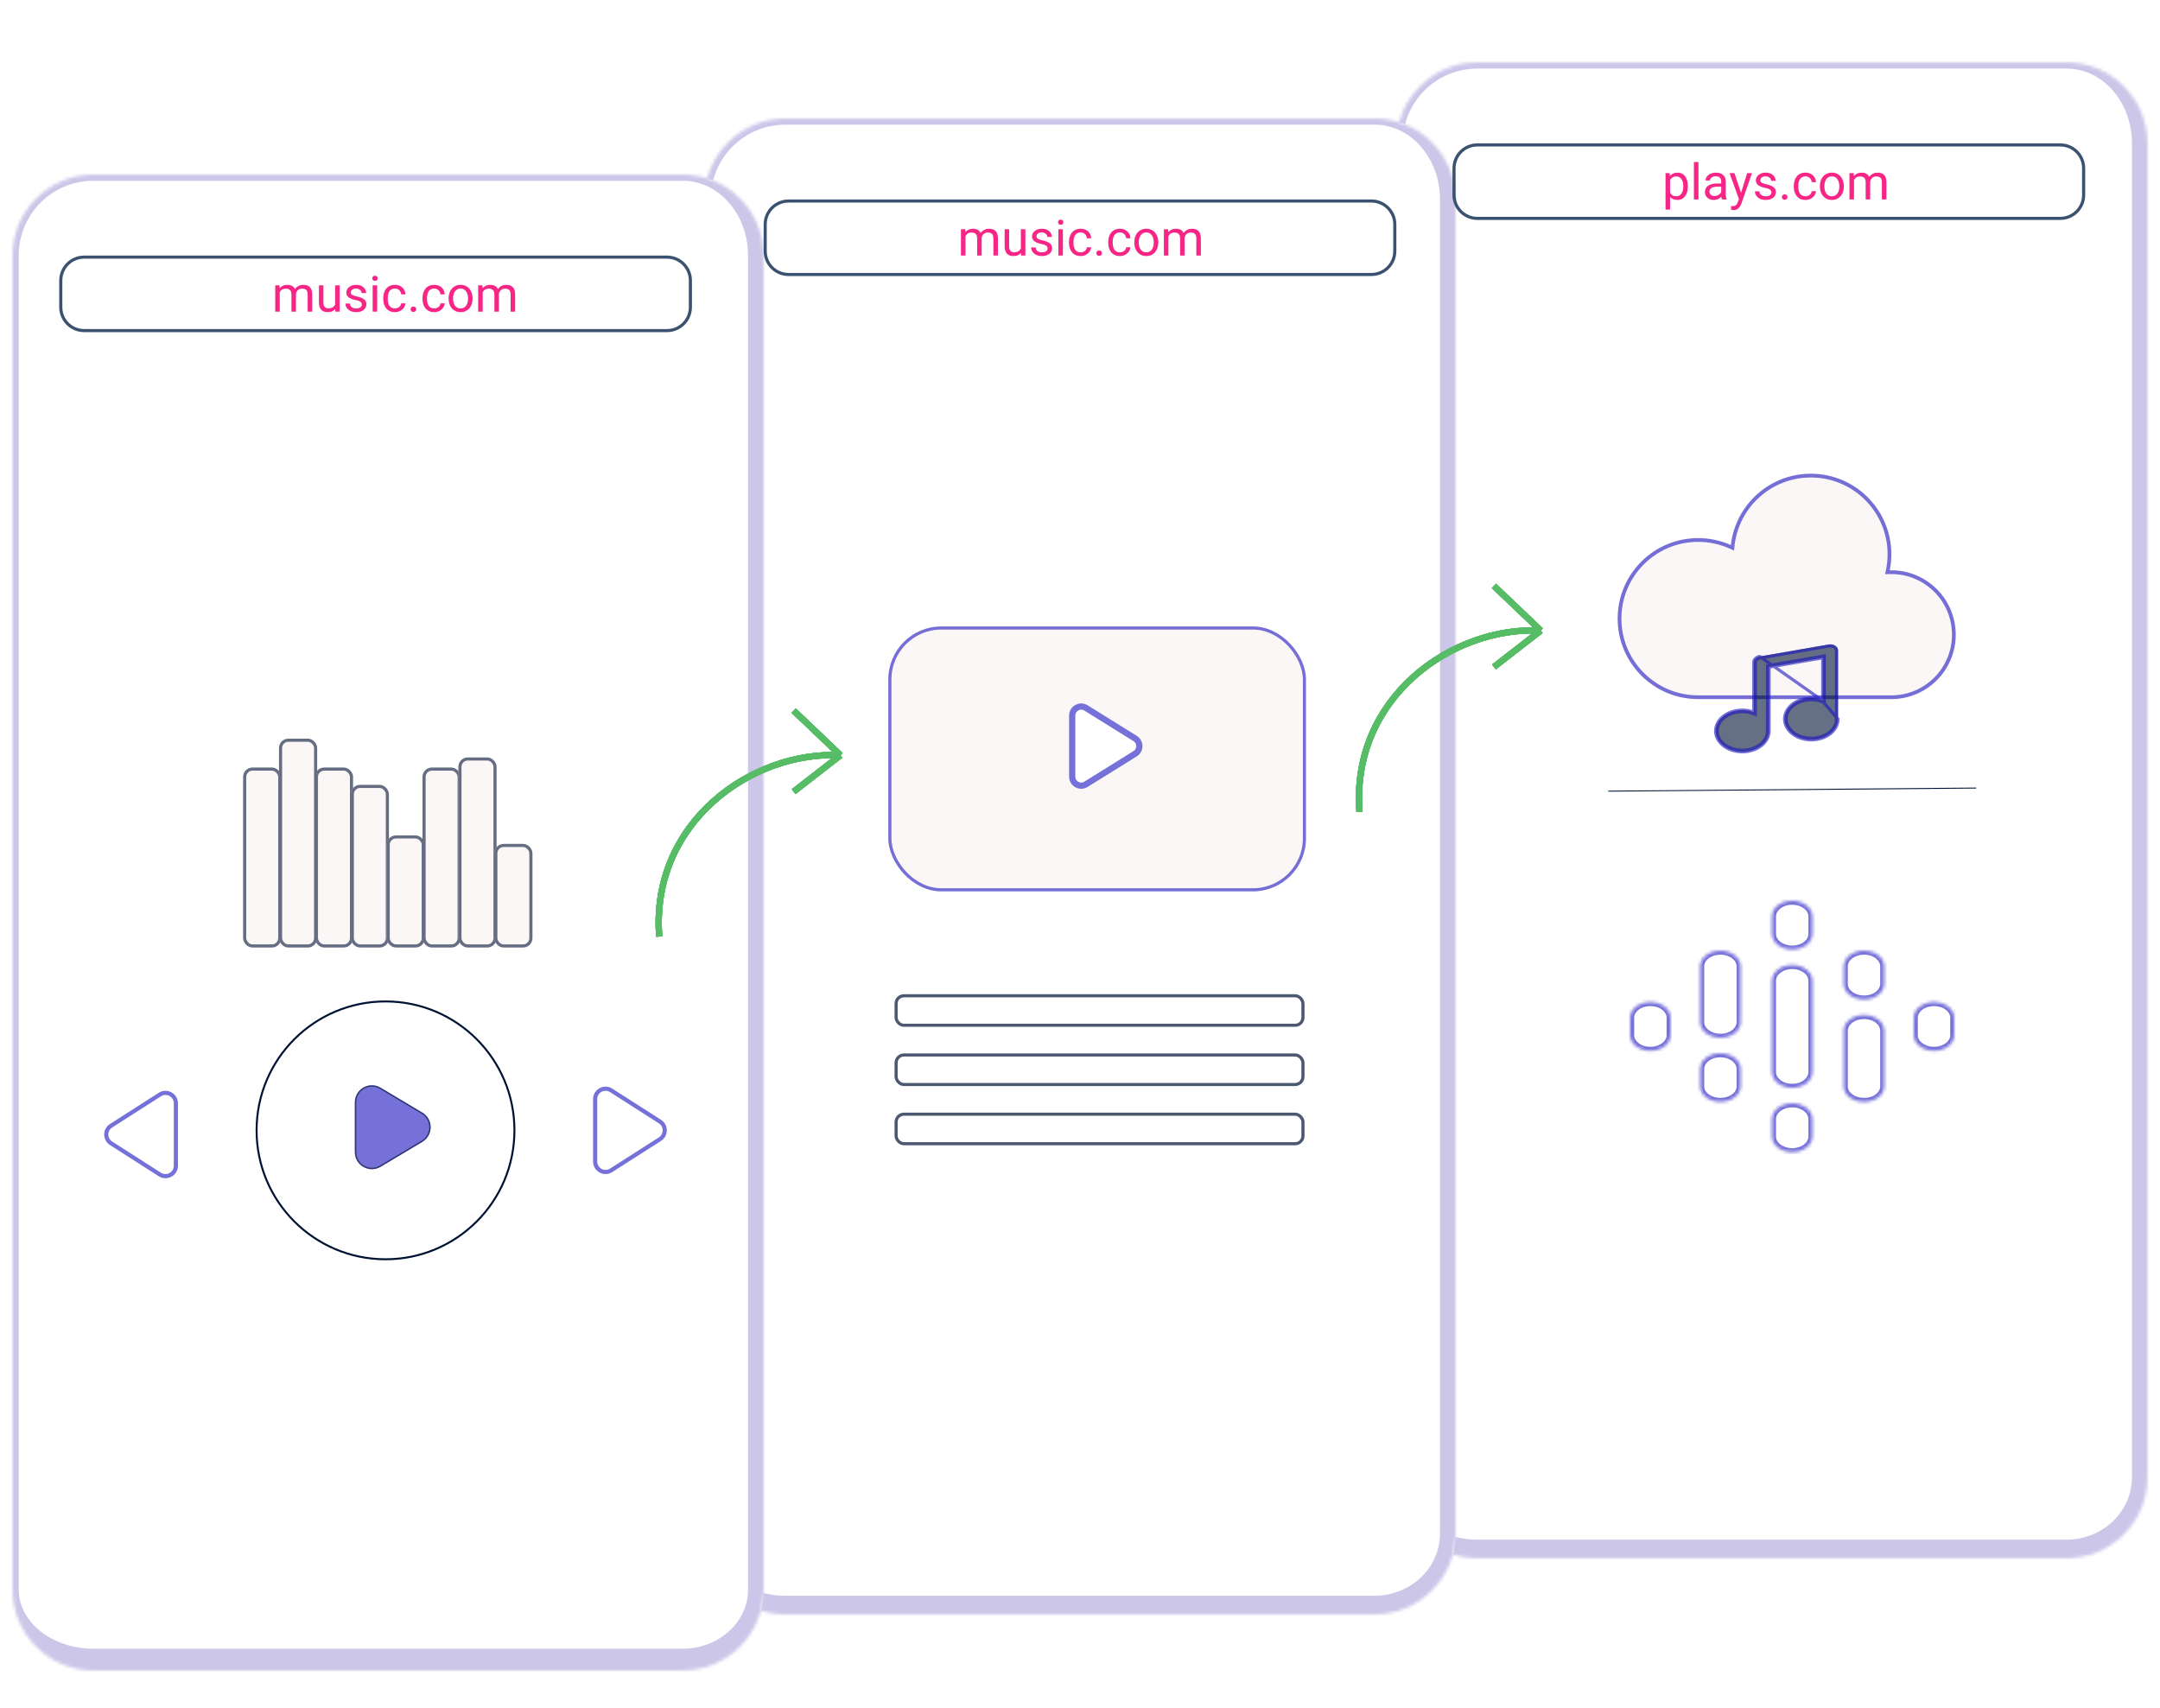 <svg width="693" height="548" viewBox="0 0 693 548" fill="none" xmlns="http://www.w3.org/2000/svg">
<g filter="url(#filter0_d_566855_667)">
<mask id="path-1-inside-1_566855_667" fill="white">
<path d="M448 42C448 27.641 459.641 16 474 16H663C677.359 16 689 27.641 689 42V470C689 484.359 677.359 496 663 496H474C459.641 496 448 484.359 448 470V42Z"/>
</mask>
<path d="M448 42C448 27.641 459.641 16 474 16H663C677.359 16 689 27.641 689 42V470C689 484.359 677.359 496 663 496H474C459.641 496 448 484.359 448 470V42Z" fill="white"/>
<path d="M446 42C446 26.536 458.536 14 474 14H666C681.464 14 694 26.536 694 42H684C684 28.745 674.598 18 663 18H474C460.745 18 450 28.745 450 42H446ZM694 471C694 488.121 680.121 502 663 502H474C458.536 502 446 489.464 446 474L450 470C450 481.046 460.745 490 474 490H663C674.598 490 684 481.046 684 470L694 471ZM474 502C458.536 502 446 489.464 446 474V42C446 26.536 458.536 14 474 14V18C460.745 18 450 28.745 450 42V470C450 481.046 460.745 490 474 490V502ZM666 14C681.464 14 694 26.536 694 42V471C694 488.121 680.121 502 663 502V490C674.598 490 684 481.046 684 470V42C684 28.745 674.598 18 663 18L666 14Z" fill="#CCC7E9" mask="url(#path-1-inside-1_566855_667)"/>
<mask id="path-3-inside-2_566855_667" fill="white">
<path d="M226 60C226 45.641 237.641 34 252 34H441C455.359 34 467 45.641 467 60V488C467 502.359 455.359 514 441 514H252C237.641 514 226 502.359 226 488V60Z"/>
</mask>
<path d="M226 60C226 45.641 237.641 34 252 34H441C455.359 34 467 45.641 467 60V488C467 502.359 455.359 514 441 514H252C237.641 514 226 502.359 226 488V60Z" fill="white"/>
<path d="M224 60C224 44.536 236.536 32 252 32H444C459.464 32 472 44.536 472 60H462C462 46.745 452.598 36 441 36H252C238.745 36 228 46.745 228 60H224ZM472 489C472 506.121 458.121 520 441 520H252C236.536 520 224 507.464 224 492L228 488C228 499.046 238.745 508 252 508H441C452.598 508 462 499.046 462 488L472 489ZM252 520C236.536 520 224 507.464 224 492V60C224 44.536 236.536 32 252 32V36C238.745 36 228 46.745 228 60V488C228 499.046 238.745 508 252 508V520ZM444 32C459.464 32 472 44.536 472 60V489C472 506.121 458.121 520 441 520V508C452.598 508 462 499.046 462 488V60C462 46.745 452.598 36 441 36L444 32Z" fill="#CCC7E9" mask="url(#path-3-inside-2_566855_667)"/>
<g filter="url(#filter1_b_566855_667)">
<mask id="path-5-inside-3_566855_667" fill="white">
<path d="M4 78C4 63.641 15.641 52 30 52H219C233.359 52 245 63.641 245 78V506C245 520.359 233.359 532 219 532H30C15.641 532 4 520.359 4 506V78Z"/>
</mask>
<path d="M4 78C4 63.641 15.641 52 30 52H219C233.359 52 245 63.641 245 78V506C245 520.359 233.359 532 219 532H30C15.641 532 4 520.359 4 506V78Z" fill="white"/>
<path d="M2 78C2 62.536 14.536 50 30 50H222C237.464 50 250 62.536 250 78H240C240 64.745 230.598 54 219 54H30C16.745 54 6 64.745 6 78H2ZM250 508C250 525.121 236.121 539 219 539H30C14.536 539 2 526.464 2 511L6 506C6 516.493 16.745 525 30 525H219C230.598 525 240 516.493 240 506L250 508ZM30 539C14.536 539 2 526.464 2 511V78C2 62.536 14.536 50 30 50V54C16.745 54 6 64.745 6 78V506C6 516.493 16.745 525 30 525V539ZM222 50C237.464 50 250 62.536 250 78V508C250 525.121 236.121 539 219 539V525C230.598 525 240 516.493 240 506V78C240 64.745 230.598 54 219 54L222 50Z" fill="#CCC7E9" mask="url(#path-5-inside-3_566855_667)"/>
</g>
</g>
<path d="M89.757 93.227V100H88.304V91.547H89.679L89.757 93.227ZM89.46 95.453L88.789 95.43C88.794 94.852 88.869 94.318 89.015 93.828C89.161 93.333 89.377 92.904 89.664 92.539C89.95 92.174 90.307 91.893 90.734 91.695C91.161 91.492 91.656 91.391 92.218 91.391C92.614 91.391 92.979 91.448 93.312 91.562C93.645 91.672 93.934 91.846 94.179 92.086C94.424 92.326 94.614 92.633 94.749 93.008C94.885 93.383 94.953 93.836 94.953 94.367V100H93.507V94.438C93.507 93.995 93.432 93.641 93.281 93.375C93.135 93.109 92.927 92.917 92.656 92.797C92.385 92.672 92.067 92.609 91.703 92.609C91.276 92.609 90.919 92.685 90.632 92.836C90.346 92.987 90.117 93.195 89.945 93.461C89.773 93.727 89.648 94.031 89.57 94.375C89.497 94.713 89.46 95.073 89.46 95.453ZM94.937 94.656L93.968 94.953C93.974 94.49 94.049 94.044 94.195 93.617C94.346 93.19 94.562 92.81 94.843 92.477C95.13 92.143 95.481 91.88 95.898 91.688C96.315 91.49 96.791 91.391 97.328 91.391C97.781 91.391 98.182 91.451 98.531 91.57C98.885 91.69 99.182 91.875 99.421 92.125C99.666 92.37 99.851 92.685 99.976 93.07C100.101 93.456 100.164 93.914 100.164 94.445V100H98.71V94.43C98.71 93.956 98.635 93.588 98.484 93.328C98.338 93.062 98.13 92.878 97.859 92.773C97.593 92.664 97.276 92.609 96.906 92.609C96.588 92.609 96.307 92.664 96.062 92.773C95.817 92.883 95.612 93.034 95.445 93.227C95.278 93.414 95.151 93.63 95.062 93.875C94.979 94.12 94.937 94.38 94.937 94.656ZM107.523 98.047V91.547H108.976V100H107.593L107.523 98.047ZM107.796 96.266L108.398 96.25C108.398 96.812 108.338 97.333 108.218 97.812C108.104 98.287 107.916 98.698 107.656 99.047C107.395 99.396 107.054 99.669 106.632 99.867C106.21 100.06 105.697 100.156 105.093 100.156C104.682 100.156 104.304 100.096 103.96 99.977C103.622 99.857 103.33 99.672 103.085 99.422C102.841 99.172 102.651 98.846 102.515 98.445C102.385 98.044 102.32 97.562 102.32 97V91.547H103.765V97.016C103.765 97.396 103.807 97.711 103.89 97.961C103.979 98.206 104.096 98.401 104.242 98.547C104.393 98.688 104.559 98.787 104.742 98.844C104.929 98.901 105.122 98.93 105.32 98.93C105.934 98.93 106.421 98.812 106.781 98.578C107.14 98.338 107.398 98.018 107.554 97.617C107.716 97.211 107.796 96.76 107.796 96.266ZM116.101 97.758C116.101 97.549 116.054 97.357 115.96 97.18C115.872 96.997 115.687 96.833 115.406 96.688C115.13 96.537 114.713 96.406 114.156 96.297C113.687 96.198 113.263 96.081 112.882 95.945C112.507 95.81 112.187 95.646 111.921 95.453C111.661 95.26 111.46 95.034 111.32 94.773C111.179 94.513 111.109 94.208 111.109 93.859C111.109 93.526 111.182 93.211 111.328 92.914C111.479 92.617 111.69 92.354 111.96 92.125C112.236 91.896 112.567 91.716 112.953 91.586C113.338 91.456 113.768 91.391 114.242 91.391C114.919 91.391 115.497 91.51 115.976 91.75C116.455 91.99 116.822 92.31 117.078 92.711C117.333 93.107 117.46 93.547 117.46 94.031H116.015C116.015 93.797 115.945 93.57 115.804 93.352C115.669 93.128 115.468 92.943 115.203 92.797C114.942 92.651 114.622 92.578 114.242 92.578C113.841 92.578 113.515 92.641 113.265 92.766C113.02 92.885 112.841 93.039 112.726 93.227C112.617 93.414 112.562 93.612 112.562 93.82C112.562 93.977 112.588 94.117 112.64 94.242C112.697 94.362 112.796 94.474 112.937 94.578C113.078 94.677 113.276 94.771 113.531 94.859C113.786 94.948 114.111 95.037 114.507 95.125C115.2 95.281 115.77 95.469 116.218 95.688C116.666 95.906 117 96.174 117.218 96.492C117.437 96.81 117.546 97.195 117.546 97.648C117.546 98.018 117.468 98.357 117.312 98.664C117.161 98.971 116.94 99.237 116.648 99.461C116.361 99.68 116.018 99.852 115.617 99.977C115.221 100.096 114.776 100.156 114.281 100.156C113.536 100.156 112.906 100.023 112.39 99.758C111.875 99.492 111.484 99.148 111.218 98.727C110.953 98.305 110.82 97.859 110.82 97.391H112.273C112.294 97.787 112.408 98.102 112.617 98.336C112.825 98.565 113.08 98.729 113.382 98.828C113.684 98.922 113.984 98.969 114.281 98.969C114.677 98.969 115.007 98.917 115.273 98.812C115.544 98.708 115.75 98.565 115.89 98.383C116.031 98.201 116.101 97.992 116.101 97.758ZM121.015 91.547V100H119.562V91.547H121.015ZM119.453 89.305C119.453 89.07 119.523 88.872 119.664 88.711C119.809 88.549 120.023 88.469 120.304 88.469C120.58 88.469 120.791 88.549 120.937 88.711C121.088 88.872 121.164 89.07 121.164 89.305C121.164 89.529 121.088 89.721 120.937 89.883C120.791 90.039 120.58 90.117 120.304 90.117C120.023 90.117 119.809 90.039 119.664 89.883C119.523 89.721 119.453 89.529 119.453 89.305ZM126.718 98.969C127.062 98.969 127.38 98.898 127.671 98.758C127.963 98.617 128.203 98.424 128.39 98.18C128.578 97.93 128.684 97.646 128.71 97.328H130.085C130.059 97.828 129.89 98.294 129.578 98.727C129.27 99.154 128.867 99.5 128.367 99.766C127.867 100.026 127.317 100.156 126.718 100.156C126.083 100.156 125.528 100.044 125.054 99.82C124.585 99.596 124.195 99.289 123.882 98.898C123.575 98.508 123.343 98.06 123.187 97.555C123.036 97.044 122.96 96.505 122.96 95.938V95.609C122.96 95.042 123.036 94.505 123.187 94C123.343 93.49 123.575 93.039 123.882 92.648C124.195 92.258 124.585 91.951 125.054 91.727C125.528 91.503 126.083 91.391 126.718 91.391C127.38 91.391 127.958 91.526 128.453 91.797C128.947 92.062 129.335 92.427 129.617 92.891C129.903 93.349 130.059 93.87 130.085 94.453H128.71C128.684 94.104 128.585 93.789 128.414 93.508C128.247 93.227 128.018 93.003 127.726 92.836C127.44 92.664 127.104 92.578 126.718 92.578C126.276 92.578 125.903 92.667 125.601 92.844C125.304 93.016 125.067 93.25 124.89 93.547C124.718 93.838 124.593 94.164 124.515 94.523C124.442 94.878 124.406 95.24 124.406 95.609V95.938C124.406 96.307 124.442 96.672 124.515 97.031C124.588 97.391 124.71 97.716 124.882 98.008C125.059 98.299 125.296 98.534 125.593 98.711C125.895 98.883 126.27 98.969 126.718 98.969ZM131.734 99.234C131.734 98.99 131.809 98.784 131.96 98.617C132.117 98.445 132.341 98.359 132.632 98.359C132.924 98.359 133.145 98.445 133.296 98.617C133.453 98.784 133.531 98.99 133.531 99.234C133.531 99.474 133.453 99.677 133.296 99.844C133.145 100.01 132.924 100.094 132.632 100.094C132.341 100.094 132.117 100.01 131.96 99.844C131.809 99.677 131.734 99.474 131.734 99.234ZM139.312 98.969C139.656 98.969 139.973 98.898 140.265 98.758C140.557 98.617 140.796 98.424 140.984 98.18C141.171 97.93 141.278 97.646 141.304 97.328H142.679C142.653 97.828 142.484 98.294 142.171 98.727C141.864 99.154 141.46 99.5 140.96 99.766C140.46 100.026 139.911 100.156 139.312 100.156C138.677 100.156 138.122 100.044 137.648 99.82C137.179 99.596 136.789 99.289 136.476 98.898C136.169 98.508 135.937 98.06 135.781 97.555C135.63 97.044 135.554 96.505 135.554 95.938V95.609C135.554 95.042 135.63 94.505 135.781 94C135.937 93.49 136.169 93.039 136.476 92.648C136.789 92.258 137.179 91.951 137.648 91.727C138.122 91.503 138.677 91.391 139.312 91.391C139.973 91.391 140.552 91.526 141.046 91.797C141.541 92.062 141.929 92.427 142.21 92.891C142.497 93.349 142.653 93.87 142.679 94.453H141.304C141.278 94.104 141.179 93.789 141.007 93.508C140.841 93.227 140.611 93.003 140.32 92.836C140.033 92.664 139.697 92.578 139.312 92.578C138.869 92.578 138.497 92.667 138.195 92.844C137.898 93.016 137.661 93.25 137.484 93.547C137.312 93.838 137.187 94.164 137.109 94.523C137.036 94.878 137 95.24 137 95.609V95.938C137 96.307 137.036 96.672 137.109 97.031C137.182 97.391 137.304 97.716 137.476 98.008C137.653 98.299 137.89 98.534 138.187 98.711C138.489 98.883 138.864 98.969 139.312 98.969ZM143.921 95.867V95.688C143.921 95.078 144.01 94.513 144.187 93.992C144.364 93.466 144.619 93.01 144.953 92.625C145.286 92.234 145.69 91.932 146.164 91.719C146.638 91.5 147.169 91.391 147.757 91.391C148.351 91.391 148.885 91.5 149.359 91.719C149.838 91.932 150.244 92.234 150.578 92.625C150.916 93.01 151.174 93.466 151.351 93.992C151.528 94.513 151.617 95.078 151.617 95.688V95.867C151.617 96.477 151.528 97.042 151.351 97.562C151.174 98.083 150.916 98.539 150.578 98.93C150.244 99.315 149.841 99.617 149.367 99.836C148.898 100.049 148.367 100.156 147.773 100.156C147.179 100.156 146.645 100.049 146.171 99.836C145.697 99.617 145.291 99.315 144.953 98.93C144.619 98.539 144.364 98.083 144.187 97.562C144.01 97.042 143.921 96.477 143.921 95.867ZM145.367 95.688V95.867C145.367 96.289 145.416 96.688 145.515 97.062C145.614 97.432 145.763 97.76 145.96 98.047C146.164 98.333 146.416 98.56 146.718 98.727C147.02 98.888 147.372 98.969 147.773 98.969C148.169 98.969 148.515 98.888 148.812 98.727C149.114 98.56 149.364 98.333 149.562 98.047C149.76 97.76 149.908 97.432 150.007 97.062C150.111 96.688 150.164 96.289 150.164 95.867V95.688C150.164 95.271 150.111 94.878 150.007 94.508C149.908 94.133 149.757 93.802 149.554 93.516C149.356 93.224 149.106 92.995 148.804 92.828C148.507 92.662 148.158 92.578 147.757 92.578C147.361 92.578 147.013 92.662 146.71 92.828C146.414 92.995 146.164 93.224 145.96 93.516C145.763 93.802 145.614 94.133 145.515 94.508C145.416 94.878 145.367 95.271 145.367 95.688ZM154.867 93.227V100H153.414V91.547H154.789L154.867 93.227ZM154.57 95.453L153.898 95.43C153.903 94.852 153.979 94.318 154.125 93.828C154.27 93.333 154.486 92.904 154.773 92.539C155.059 92.174 155.416 91.893 155.843 91.695C156.27 91.492 156.765 91.391 157.328 91.391C157.723 91.391 158.088 91.448 158.421 91.562C158.755 91.672 159.044 91.846 159.289 92.086C159.533 92.326 159.723 92.633 159.859 93.008C159.994 93.383 160.062 93.836 160.062 94.367V100H158.617V94.438C158.617 93.995 158.541 93.641 158.39 93.375C158.244 93.109 158.036 92.917 157.765 92.797C157.494 92.672 157.177 92.609 156.812 92.609C156.385 92.609 156.028 92.685 155.742 92.836C155.455 92.987 155.226 93.195 155.054 93.461C154.882 93.727 154.757 94.031 154.679 94.375C154.606 94.713 154.57 95.073 154.57 95.453ZM160.046 94.656L159.078 94.953C159.083 94.49 159.158 94.044 159.304 93.617C159.455 93.19 159.671 92.81 159.953 92.477C160.239 92.143 160.591 91.88 161.007 91.688C161.424 91.49 161.901 91.391 162.437 91.391C162.89 91.391 163.291 91.451 163.64 91.57C163.994 91.69 164.291 91.875 164.531 92.125C164.776 92.37 164.96 92.685 165.085 93.07C165.21 93.456 165.273 93.914 165.273 94.445V100H163.82V94.43C163.82 93.956 163.744 93.588 163.593 93.328C163.447 93.062 163.239 92.878 162.968 92.773C162.703 92.664 162.385 92.609 162.015 92.609C161.697 92.609 161.416 92.664 161.171 92.773C160.927 92.883 160.721 93.034 160.554 93.227C160.388 93.414 160.26 93.63 160.171 93.875C160.088 94.12 160.046 94.38 160.046 94.656Z" fill="#F72585"/>
<path d="M309.757 75.227V82H308.304V73.547H309.679L309.757 75.227ZM309.46 77.453L308.789 77.43C308.794 76.852 308.869 76.318 309.015 75.828C309.161 75.333 309.377 74.904 309.664 74.539C309.95 74.174 310.307 73.893 310.734 73.695C311.161 73.492 311.656 73.391 312.218 73.391C312.614 73.391 312.979 73.448 313.312 73.562C313.645 73.672 313.934 73.846 314.179 74.086C314.424 74.326 314.614 74.633 314.75 75.008C314.885 75.383 314.953 75.836 314.953 76.367V82H313.507V76.438C313.507 75.995 313.432 75.641 313.281 75.375C313.135 75.109 312.927 74.917 312.656 74.797C312.385 74.672 312.067 74.609 311.703 74.609C311.276 74.609 310.919 74.685 310.632 74.836C310.346 74.987 310.117 75.195 309.945 75.461C309.773 75.727 309.648 76.031 309.57 76.375C309.497 76.713 309.46 77.073 309.46 77.453ZM314.937 76.656L313.968 76.953C313.973 76.49 314.049 76.044 314.195 75.617C314.346 75.19 314.562 74.81 314.843 74.477C315.13 74.143 315.481 73.88 315.898 73.688C316.315 73.49 316.791 73.391 317.328 73.391C317.781 73.391 318.182 73.451 318.531 73.57C318.885 73.69 319.182 73.875 319.421 74.125C319.666 74.37 319.851 74.685 319.976 75.07C320.101 75.456 320.164 75.914 320.164 76.445V82H318.71V76.43C318.71 75.956 318.635 75.588 318.484 75.328C318.338 75.062 318.13 74.878 317.859 74.773C317.593 74.664 317.276 74.609 316.906 74.609C316.588 74.609 316.307 74.664 316.062 74.773C315.817 74.883 315.611 75.034 315.445 75.227C315.278 75.414 315.151 75.63 315.062 75.875C314.979 76.12 314.937 76.38 314.937 76.656ZM327.523 80.047V73.547H328.976V82H327.593L327.523 80.047ZM327.796 78.266L328.398 78.25C328.398 78.812 328.338 79.333 328.218 79.812C328.104 80.287 327.916 80.698 327.656 81.047C327.395 81.396 327.054 81.669 326.632 81.867C326.21 82.06 325.697 82.156 325.093 82.156C324.682 82.156 324.304 82.096 323.96 81.977C323.622 81.857 323.33 81.672 323.085 81.422C322.841 81.172 322.651 80.846 322.515 80.445C322.385 80.044 322.32 79.562 322.32 79V73.547H323.765V79.016C323.765 79.396 323.807 79.711 323.89 79.961C323.979 80.206 324.096 80.401 324.242 80.547C324.393 80.688 324.559 80.787 324.742 80.844C324.929 80.901 325.122 80.93 325.32 80.93C325.934 80.93 326.421 80.812 326.781 80.578C327.14 80.338 327.398 80.018 327.554 79.617C327.716 79.211 327.796 78.76 327.796 78.266ZM336.101 79.758C336.101 79.549 336.054 79.357 335.96 79.18C335.872 78.997 335.687 78.833 335.406 78.688C335.13 78.537 334.713 78.406 334.156 78.297C333.687 78.198 333.263 78.081 332.882 77.945C332.507 77.81 332.187 77.646 331.921 77.453C331.661 77.26 331.46 77.034 331.32 76.773C331.179 76.513 331.109 76.208 331.109 75.859C331.109 75.526 331.182 75.211 331.328 74.914C331.479 74.617 331.69 74.354 331.96 74.125C332.236 73.896 332.567 73.716 332.953 73.586C333.338 73.456 333.768 73.391 334.242 73.391C334.919 73.391 335.497 73.51 335.976 73.75C336.455 73.99 336.822 74.31 337.078 74.711C337.333 75.107 337.46 75.547 337.46 76.031H336.015C336.015 75.797 335.945 75.57 335.804 75.352C335.669 75.128 335.468 74.943 335.203 74.797C334.942 74.651 334.622 74.578 334.242 74.578C333.841 74.578 333.515 74.641 333.265 74.766C333.02 74.885 332.841 75.039 332.726 75.227C332.617 75.414 332.562 75.612 332.562 75.82C332.562 75.977 332.588 76.117 332.64 76.242C332.697 76.362 332.796 76.474 332.937 76.578C333.078 76.677 333.276 76.771 333.531 76.859C333.786 76.948 334.111 77.037 334.507 77.125C335.2 77.281 335.77 77.469 336.218 77.688C336.666 77.906 337 78.174 337.218 78.492C337.437 78.81 337.546 79.195 337.546 79.648C337.546 80.018 337.468 80.357 337.312 80.664C337.161 80.971 336.94 81.237 336.648 81.461C336.361 81.68 336.018 81.852 335.617 81.977C335.221 82.096 334.776 82.156 334.281 82.156C333.536 82.156 332.906 82.023 332.39 81.758C331.875 81.492 331.484 81.148 331.218 80.727C330.953 80.305 330.82 79.859 330.82 79.391H332.273C332.294 79.787 332.408 80.102 332.617 80.336C332.825 80.565 333.08 80.729 333.382 80.828C333.684 80.922 333.984 80.969 334.281 80.969C334.677 80.969 335.007 80.917 335.273 80.812C335.544 80.708 335.75 80.565 335.89 80.383C336.031 80.201 336.101 79.992 336.101 79.758ZM341.015 73.547V82H339.562V73.547H341.015ZM339.453 71.305C339.453 71.07 339.523 70.872 339.664 70.711C339.809 70.549 340.023 70.469 340.304 70.469C340.58 70.469 340.791 70.549 340.937 70.711C341.088 70.872 341.164 71.07 341.164 71.305C341.164 71.529 341.088 71.721 340.937 71.883C340.791 72.039 340.58 72.117 340.304 72.117C340.023 72.117 339.809 72.039 339.664 71.883C339.523 71.721 339.453 71.529 339.453 71.305ZM346.718 80.969C347.062 80.969 347.38 80.898 347.671 80.758C347.963 80.617 348.203 80.424 348.39 80.18C348.578 79.93 348.684 79.646 348.71 79.328H350.085C350.059 79.828 349.89 80.294 349.578 80.727C349.27 81.154 348.867 81.5 348.367 81.766C347.867 82.026 347.317 82.156 346.718 82.156C346.083 82.156 345.528 82.044 345.054 81.82C344.585 81.596 344.195 81.289 343.882 80.898C343.575 80.508 343.343 80.06 343.187 79.555C343.036 79.044 342.96 78.505 342.96 77.938V77.609C342.96 77.042 343.036 76.505 343.187 76C343.343 75.49 343.575 75.039 343.882 74.648C344.195 74.258 344.585 73.951 345.054 73.727C345.528 73.503 346.083 73.391 346.718 73.391C347.38 73.391 347.958 73.526 348.453 73.797C348.947 74.062 349.335 74.427 349.617 74.891C349.903 75.349 350.059 75.87 350.085 76.453H348.71C348.684 76.104 348.585 75.789 348.414 75.508C348.247 75.227 348.018 75.003 347.726 74.836C347.44 74.664 347.104 74.578 346.718 74.578C346.276 74.578 345.903 74.667 345.601 74.844C345.304 75.016 345.067 75.25 344.89 75.547C344.718 75.838 344.593 76.164 344.515 76.523C344.442 76.878 344.406 77.24 344.406 77.609V77.938C344.406 78.307 344.442 78.672 344.515 79.031C344.588 79.391 344.71 79.716 344.882 80.008C345.059 80.299 345.296 80.534 345.593 80.711C345.895 80.883 346.27 80.969 346.718 80.969ZM351.734 81.234C351.734 80.99 351.809 80.784 351.96 80.617C352.117 80.445 352.341 80.359 352.632 80.359C352.924 80.359 353.145 80.445 353.296 80.617C353.453 80.784 353.531 80.99 353.531 81.234C353.531 81.474 353.453 81.677 353.296 81.844C353.145 82.01 352.924 82.094 352.632 82.094C352.341 82.094 352.117 82.01 351.96 81.844C351.809 81.677 351.734 81.474 351.734 81.234ZM359.312 80.969C359.656 80.969 359.973 80.898 360.265 80.758C360.557 80.617 360.796 80.424 360.984 80.18C361.171 79.93 361.278 79.646 361.304 79.328H362.679C362.653 79.828 362.484 80.294 362.171 80.727C361.864 81.154 361.46 81.5 360.96 81.766C360.46 82.026 359.911 82.156 359.312 82.156C358.677 82.156 358.122 82.044 357.648 81.82C357.179 81.596 356.789 81.289 356.476 80.898C356.169 80.508 355.937 80.06 355.781 79.555C355.63 79.044 355.554 78.505 355.554 77.938V77.609C355.554 77.042 355.63 76.505 355.781 76C355.937 75.49 356.169 75.039 356.476 74.648C356.789 74.258 357.179 73.951 357.648 73.727C358.122 73.503 358.677 73.391 359.312 73.391C359.973 73.391 360.552 73.526 361.046 73.797C361.541 74.062 361.929 74.427 362.21 74.891C362.497 75.349 362.653 75.87 362.679 76.453H361.304C361.278 76.104 361.179 75.789 361.007 75.508C360.841 75.227 360.611 75.003 360.32 74.836C360.033 74.664 359.697 74.578 359.312 74.578C358.869 74.578 358.497 74.667 358.195 74.844C357.898 75.016 357.661 75.25 357.484 75.547C357.312 75.838 357.187 76.164 357.109 76.523C357.036 76.878 357 77.24 357 77.609V77.938C357 78.307 357.036 78.672 357.109 79.031C357.182 79.391 357.304 79.716 357.476 80.008C357.653 80.299 357.89 80.534 358.187 80.711C358.489 80.883 358.864 80.969 359.312 80.969ZM363.921 77.867V77.688C363.921 77.078 364.01 76.513 364.187 75.992C364.364 75.466 364.619 75.01 364.953 74.625C365.286 74.234 365.69 73.932 366.164 73.719C366.638 73.5 367.169 73.391 367.757 73.391C368.351 73.391 368.885 73.5 369.359 73.719C369.838 73.932 370.244 74.234 370.578 74.625C370.916 75.01 371.174 75.466 371.351 75.992C371.528 76.513 371.617 77.078 371.617 77.688V77.867C371.617 78.477 371.528 79.042 371.351 79.562C371.174 80.083 370.916 80.539 370.578 80.93C370.244 81.315 369.841 81.617 369.367 81.836C368.898 82.049 368.367 82.156 367.773 82.156C367.179 82.156 366.645 82.049 366.171 81.836C365.697 81.617 365.291 81.315 364.953 80.93C364.619 80.539 364.364 80.083 364.187 79.562C364.01 79.042 363.921 78.477 363.921 77.867ZM365.367 77.688V77.867C365.367 78.289 365.416 78.688 365.515 79.062C365.614 79.432 365.763 79.76 365.96 80.047C366.164 80.333 366.416 80.56 366.718 80.727C367.02 80.888 367.372 80.969 367.773 80.969C368.169 80.969 368.515 80.888 368.812 80.727C369.114 80.56 369.364 80.333 369.562 80.047C369.76 79.76 369.908 79.432 370.007 79.062C370.111 78.688 370.164 78.289 370.164 77.867V77.688C370.164 77.271 370.111 76.878 370.007 76.508C369.908 76.133 369.757 75.802 369.554 75.516C369.356 75.224 369.106 74.995 368.804 74.828C368.507 74.662 368.158 74.578 367.757 74.578C367.361 74.578 367.013 74.662 366.71 74.828C366.414 74.995 366.164 75.224 365.96 75.516C365.763 75.802 365.614 76.133 365.515 76.508C365.416 76.878 365.367 77.271 365.367 77.688ZM374.867 75.227V82H373.414V73.547H374.789L374.867 75.227ZM374.57 77.453L373.898 77.43C373.903 76.852 373.979 76.318 374.125 75.828C374.27 75.333 374.486 74.904 374.773 74.539C375.059 74.174 375.416 73.893 375.843 73.695C376.27 73.492 376.765 73.391 377.328 73.391C377.723 73.391 378.088 73.448 378.421 73.562C378.755 73.672 379.044 73.846 379.289 74.086C379.533 74.326 379.723 74.633 379.859 75.008C379.994 75.383 380.062 75.836 380.062 76.367V82H378.617V76.438C378.617 75.995 378.541 75.641 378.39 75.375C378.244 75.109 378.036 74.917 377.765 74.797C377.494 74.672 377.177 74.609 376.812 74.609C376.385 74.609 376.028 74.685 375.742 74.836C375.455 74.987 375.226 75.195 375.054 75.461C374.882 75.727 374.757 76.031 374.679 76.375C374.606 76.713 374.57 77.073 374.57 77.453ZM380.046 76.656L379.078 76.953C379.083 76.49 379.158 76.044 379.304 75.617C379.455 75.19 379.671 74.81 379.953 74.477C380.239 74.143 380.591 73.88 381.007 73.688C381.424 73.49 381.901 73.391 382.437 73.391C382.89 73.391 383.291 73.451 383.64 73.57C383.994 73.69 384.291 73.875 384.531 74.125C384.776 74.37 384.96 74.685 385.085 75.07C385.21 75.456 385.273 75.914 385.273 76.445V82H383.82V76.43C383.82 75.956 383.744 75.588 383.593 75.328C383.447 75.062 383.239 74.878 382.968 74.773C382.703 74.664 382.385 74.609 382.015 74.609C381.697 74.609 381.416 74.664 381.171 74.773C380.927 74.883 380.721 75.034 380.554 75.227C380.388 75.414 380.26 75.63 380.171 75.875C380.088 76.12 380.046 76.38 380.046 76.656Z" fill="#F72585"/>
<path d="M535.812 57.172V67.25H534.359V55.547H535.687L535.812 57.172ZM541.507 59.703V59.867C541.507 60.482 541.434 61.052 541.289 61.578C541.143 62.099 540.929 62.552 540.648 62.938C540.372 63.323 540.031 63.622 539.625 63.836C539.218 64.049 538.752 64.156 538.226 64.156C537.69 64.156 537.216 64.068 536.804 63.891C536.393 63.714 536.044 63.456 535.757 63.117C535.471 62.779 535.242 62.372 535.07 61.898C534.903 61.425 534.789 60.891 534.726 60.297V59.422C534.789 58.797 534.906 58.237 535.078 57.742C535.25 57.247 535.476 56.825 535.757 56.477C536.044 56.122 536.39 55.854 536.796 55.672C537.203 55.484 537.671 55.391 538.203 55.391C538.734 55.391 539.205 55.495 539.617 55.703C540.028 55.906 540.375 56.198 540.656 56.578C540.937 56.958 541.148 57.414 541.289 57.945C541.434 58.471 541.507 59.057 541.507 59.703ZM540.054 59.867V59.703C540.054 59.281 540.01 58.885 539.921 58.516C539.833 58.141 539.695 57.812 539.507 57.531C539.325 57.245 539.091 57.021 538.804 56.859C538.518 56.693 538.177 56.609 537.781 56.609C537.416 56.609 537.098 56.672 536.828 56.797C536.562 56.922 536.335 57.091 536.148 57.305C535.96 57.513 535.807 57.753 535.687 58.023C535.572 58.289 535.486 58.565 535.429 58.852V60.875C535.533 61.24 535.679 61.583 535.867 61.906C536.054 62.224 536.304 62.482 536.617 62.68C536.929 62.872 537.322 62.969 537.796 62.969C538.187 62.969 538.523 62.888 538.804 62.727C539.091 62.56 539.325 62.333 539.507 62.047C539.695 61.76 539.833 61.432 539.921 61.062C540.01 60.688 540.054 60.289 540.054 59.867ZM544.921 52V64H543.468V52H544.921ZM552.226 62.555V58.203C552.226 57.87 552.158 57.581 552.023 57.336C551.893 57.086 551.695 56.893 551.429 56.758C551.164 56.622 550.835 56.555 550.445 56.555C550.08 56.555 549.76 56.617 549.484 56.742C549.213 56.867 549 57.031 548.843 57.234C548.692 57.438 548.617 57.656 548.617 57.891H547.171C547.171 57.589 547.25 57.289 547.406 56.992C547.562 56.695 547.786 56.427 548.078 56.188C548.375 55.943 548.729 55.75 549.14 55.609C549.557 55.464 550.02 55.391 550.531 55.391C551.145 55.391 551.687 55.495 552.156 55.703C552.63 55.911 553 56.227 553.265 56.648C553.536 57.065 553.671 57.589 553.671 58.219V62.156C553.671 62.438 553.695 62.737 553.742 63.055C553.794 63.372 553.869 63.646 553.968 63.875V64H552.46C552.388 63.833 552.33 63.612 552.289 63.336C552.247 63.055 552.226 62.794 552.226 62.555ZM552.476 58.875L552.492 59.891H551.031C550.619 59.891 550.252 59.925 549.929 59.992C549.606 60.055 549.335 60.151 549.117 60.281C548.898 60.411 548.731 60.575 548.617 60.773C548.502 60.966 548.445 61.193 548.445 61.453C548.445 61.719 548.505 61.961 548.625 62.18C548.744 62.398 548.924 62.573 549.164 62.703C549.408 62.828 549.708 62.891 550.062 62.891C550.505 62.891 550.895 62.797 551.234 62.609C551.572 62.422 551.841 62.193 552.039 61.922C552.242 61.651 552.351 61.388 552.367 61.133L552.984 61.828C552.947 62.047 552.848 62.289 552.687 62.555C552.526 62.82 552.309 63.075 552.039 63.32C551.773 63.56 551.455 63.76 551.085 63.922C550.721 64.078 550.309 64.156 549.851 64.156C549.278 64.156 548.776 64.044 548.343 63.82C547.916 63.596 547.583 63.297 547.343 62.922C547.109 62.542 546.992 62.117 546.992 61.648C546.992 61.195 547.08 60.797 547.257 60.453C547.434 60.104 547.69 59.815 548.023 59.586C548.356 59.352 548.757 59.175 549.226 59.055C549.695 58.935 550.218 58.875 550.796 58.875H552.476ZM558.195 63.125L560.546 55.547H562.093L558.703 65.305C558.625 65.513 558.52 65.737 558.39 65.977C558.265 66.221 558.104 66.453 557.906 66.672C557.708 66.891 557.468 67.068 557.187 67.203C556.911 67.344 556.58 67.414 556.195 67.414C556.08 67.414 555.934 67.398 555.757 67.367C555.58 67.336 555.455 67.31 555.382 67.289L555.375 66.117C555.416 66.122 555.481 66.128 555.57 66.133C555.664 66.143 555.729 66.148 555.765 66.148C556.093 66.148 556.372 66.104 556.601 66.016C556.83 65.932 557.023 65.789 557.179 65.586C557.341 65.388 557.479 65.115 557.593 64.766L558.195 63.125ZM556.468 55.547L558.664 62.109L559.039 63.633L558 64.164L554.89 55.547H556.468ZM568.32 61.758C568.32 61.55 568.273 61.357 568.179 61.18C568.091 60.997 567.906 60.833 567.625 60.688C567.348 60.536 566.932 60.406 566.375 60.297C565.906 60.198 565.481 60.081 565.101 59.945C564.726 59.81 564.406 59.646 564.14 59.453C563.88 59.26 563.679 59.034 563.539 58.773C563.398 58.513 563.328 58.208 563.328 57.859C563.328 57.526 563.401 57.211 563.546 56.914C563.697 56.617 563.908 56.354 564.179 56.125C564.455 55.896 564.786 55.716 565.171 55.586C565.557 55.456 565.986 55.391 566.46 55.391C567.138 55.391 567.716 55.51 568.195 55.75C568.674 55.99 569.041 56.31 569.296 56.711C569.552 57.107 569.679 57.547 569.679 58.031H568.234C568.234 57.797 568.164 57.57 568.023 57.352C567.888 57.128 567.687 56.943 567.421 56.797C567.161 56.651 566.841 56.578 566.46 56.578C566.059 56.578 565.734 56.641 565.484 56.766C565.239 56.885 565.059 57.039 564.945 57.227C564.835 57.414 564.781 57.612 564.781 57.82C564.781 57.977 564.807 58.117 564.859 58.242C564.916 58.362 565.015 58.474 565.156 58.578C565.296 58.677 565.494 58.771 565.75 58.859C566.005 58.948 566.33 59.036 566.726 59.125C567.419 59.281 567.989 59.469 568.437 59.688C568.885 59.906 569.218 60.175 569.437 60.492C569.656 60.81 569.765 61.195 569.765 61.648C569.765 62.018 569.687 62.357 569.531 62.664C569.38 62.971 569.158 63.237 568.867 63.461C568.58 63.68 568.236 63.852 567.835 63.977C567.44 64.096 566.994 64.156 566.5 64.156C565.755 64.156 565.125 64.023 564.609 63.758C564.093 63.492 563.703 63.148 563.437 62.727C563.171 62.305 563.039 61.859 563.039 61.391H564.492C564.513 61.786 564.627 62.102 564.835 62.336C565.044 62.565 565.299 62.729 565.601 62.828C565.903 62.922 566.203 62.969 566.5 62.969C566.895 62.969 567.226 62.917 567.492 62.812C567.763 62.708 567.968 62.565 568.109 62.383C568.25 62.2 568.32 61.992 568.32 61.758ZM571.687 63.234C571.687 62.99 571.763 62.784 571.914 62.617C572.07 62.445 572.294 62.359 572.585 62.359C572.877 62.359 573.098 62.445 573.25 62.617C573.406 62.784 573.484 62.99 573.484 63.234C573.484 63.474 573.406 63.677 573.25 63.844C573.098 64.01 572.877 64.094 572.585 64.094C572.294 64.094 572.07 64.01 571.914 63.844C571.763 63.677 571.687 63.474 571.687 63.234ZM579.265 62.969C579.609 62.969 579.927 62.898 580.218 62.758C580.51 62.617 580.75 62.425 580.937 62.18C581.125 61.93 581.231 61.646 581.257 61.328H582.632C582.606 61.828 582.437 62.294 582.125 62.727C581.817 63.154 581.414 63.5 580.914 63.766C580.414 64.026 579.864 64.156 579.265 64.156C578.63 64.156 578.075 64.044 577.601 63.82C577.132 63.596 576.742 63.289 576.429 62.898C576.122 62.508 575.89 62.06 575.734 61.555C575.583 61.044 575.507 60.505 575.507 59.938V59.609C575.507 59.042 575.583 58.505 575.734 58C575.89 57.49 576.122 57.039 576.429 56.648C576.742 56.258 577.132 55.95 577.601 55.727C578.075 55.503 578.63 55.391 579.265 55.391C579.927 55.391 580.505 55.526 581 55.797C581.494 56.062 581.882 56.427 582.164 56.891C582.45 57.349 582.606 57.87 582.632 58.453H581.257C581.231 58.104 581.132 57.789 580.96 57.508C580.794 57.227 580.565 57.003 580.273 56.836C579.986 56.664 579.651 56.578 579.265 56.578C578.822 56.578 578.45 56.667 578.148 56.844C577.851 57.016 577.614 57.25 577.437 57.547C577.265 57.839 577.14 58.164 577.062 58.523C576.989 58.878 576.953 59.24 576.953 59.609V59.938C576.953 60.307 576.989 60.672 577.062 61.031C577.135 61.391 577.257 61.716 577.429 62.008C577.606 62.3 577.843 62.534 578.14 62.711C578.442 62.883 578.817 62.969 579.265 62.969ZM583.875 59.867V59.688C583.875 59.078 583.963 58.513 584.14 57.992C584.317 57.466 584.572 57.01 584.906 56.625C585.239 56.234 585.643 55.932 586.117 55.719C586.591 55.5 587.122 55.391 587.71 55.391C588.304 55.391 588.838 55.5 589.312 55.719C589.791 55.932 590.197 56.234 590.531 56.625C590.869 57.01 591.127 57.466 591.304 57.992C591.481 58.513 591.57 59.078 591.57 59.688V59.867C591.57 60.477 591.481 61.042 591.304 61.562C591.127 62.083 590.869 62.539 590.531 62.93C590.197 63.315 589.794 63.617 589.32 63.836C588.851 64.049 588.32 64.156 587.726 64.156C587.132 64.156 586.598 64.049 586.125 63.836C585.651 63.617 585.244 63.315 584.906 62.93C584.572 62.539 584.317 62.083 584.14 61.562C583.963 61.042 583.875 60.477 583.875 59.867ZM585.32 59.688V59.867C585.32 60.289 585.369 60.688 585.468 61.062C585.567 61.432 585.716 61.76 585.914 62.047C586.117 62.333 586.369 62.56 586.671 62.727C586.973 62.888 587.325 62.969 587.726 62.969C588.122 62.969 588.468 62.888 588.765 62.727C589.067 62.56 589.317 62.333 589.515 62.047C589.713 61.76 589.861 61.432 589.96 61.062C590.065 60.688 590.117 60.289 590.117 59.867V59.688C590.117 59.271 590.065 58.878 589.96 58.508C589.861 58.133 589.71 57.802 589.507 57.516C589.309 57.224 589.059 56.995 588.757 56.828C588.46 56.661 588.111 56.578 587.71 56.578C587.315 56.578 586.966 56.661 586.664 56.828C586.367 56.995 586.117 57.224 585.914 57.516C585.716 57.802 585.567 58.133 585.468 58.508C585.369 58.878 585.32 59.271 585.32 59.688ZM594.82 57.227V64H593.367V55.547H594.742L594.82 57.227ZM594.523 59.453L593.851 59.43C593.856 58.852 593.932 58.318 594.078 57.828C594.223 57.333 594.44 56.904 594.726 56.539C595.013 56.175 595.369 55.893 595.796 55.695C596.223 55.492 596.718 55.391 597.281 55.391C597.677 55.391 598.041 55.448 598.375 55.562C598.708 55.672 598.997 55.846 599.242 56.086C599.486 56.325 599.677 56.633 599.812 57.008C599.947 57.383 600.015 57.836 600.015 58.367V64H598.57V58.438C598.57 57.995 598.494 57.641 598.343 57.375C598.197 57.109 597.989 56.917 597.718 56.797C597.447 56.672 597.13 56.609 596.765 56.609C596.338 56.609 595.981 56.685 595.695 56.836C595.408 56.987 595.179 57.195 595.007 57.461C594.835 57.727 594.71 58.031 594.632 58.375C594.559 58.714 594.523 59.073 594.523 59.453ZM600 58.656L599.031 58.953C599.036 58.49 599.111 58.044 599.257 57.617C599.408 57.19 599.625 56.81 599.906 56.477C600.192 56.143 600.544 55.88 600.96 55.688C601.377 55.49 601.854 55.391 602.39 55.391C602.843 55.391 603.244 55.45 603.593 55.57C603.947 55.69 604.244 55.875 604.484 56.125C604.729 56.37 604.914 56.685 605.039 57.07C605.164 57.456 605.226 57.914 605.226 58.445V64H603.773V58.43C603.773 57.956 603.697 57.589 603.546 57.328C603.401 57.062 603.192 56.878 602.921 56.773C602.656 56.664 602.338 56.609 601.968 56.609C601.651 56.609 601.369 56.664 601.125 56.773C600.88 56.883 600.674 57.034 600.507 57.227C600.341 57.414 600.213 57.63 600.125 57.875C600.041 58.12 600 58.38 600 58.656Z" fill="#F72585"/>
<path d="M27 82.5H214C218.142 82.5 221.5 85.858 221.5 90V98.572C221.5 102.714 218.142 106.072 214 106.072H27C22.858 106.072 19.5 102.714 19.5 98.572V90C19.5 85.858 22.858 82.5 27 82.5Z" stroke="#3A5270"/>
<path d="M474 46.5H661C665.142 46.5 668.5 49.858 668.5 54V62.572C668.5 66.715 665.142 70.072 661 70.072H474C469.858 70.072 466.5 66.714 466.5 62.572V54C466.5 49.858 469.858 46.5 474 46.5Z" stroke="#3A5270"/>
<path d="M253 64.5H440C444.142 64.5 447.5 67.858 447.5 72V80.572C447.5 84.715 444.142 88.072 440 88.072H253C248.858 88.072 245.5 84.714 245.5 80.572V72C245.5 67.858 248.858 64.5 253 64.5Z" stroke="#3A5270"/>
<circle cx="123.686" cy="362.681" r="41.365" stroke="#001233" stroke-width="0.631"/>
<path d="M135.498 356.983C139.056 359.107 139.056 364.259 135.498 366.383L122.123 374.368C118.475 376.546 113.844 373.917 113.844 369.668V353.698C113.844 349.449 118.475 346.82 122.123 348.998L135.498 356.983Z" fill="#1B13C0" fill-opacity="0.6"/>
<path d="M135.381 366.187L122.007 374.172C118.51 376.26 114.072 373.74 114.072 369.668V353.698C114.072 349.626 118.51 347.107 122.007 349.194L135.381 357.179C138.791 359.214 138.791 364.152 135.381 366.187Z" stroke="#001233" stroke-opacity="0.6" stroke-width="0.456"/>
<path d="M35.632 366.833L51.289 376.848C53.512 378.271 56.429 376.674 56.429 374.035V354.003C56.429 351.364 53.512 349.767 51.289 351.189L35.632 361.205C33.579 362.519 33.579 365.519 35.632 366.833Z" stroke="#1B13C0" stroke-opacity="0.6" stroke-width="1.33"/>
<path d="M211.738 365.495L196.082 375.51C193.858 376.933 190.941 375.336 190.941 372.696V352.665C190.941 350.025 193.858 348.429 196.082 349.851L211.738 359.867C213.791 361.181 213.791 364.181 211.738 365.495Z" stroke="#1B13C0" stroke-opacity="0.6" stroke-width="1.33"/>
<rect x="78" y="246.265" width="12.249" height="57.752" rx="3" fill="#FBF7F7"/>
<rect x="78.5" y="246.765" width="11.249" height="56.752" rx="2.5" stroke="#001233" stroke-opacity="0.6"/>
<rect x="101.022" y="246.265" width="12.249" height="57.752" rx="3" fill="#FBF7F7"/>
<rect x="101.522" y="246.765" width="11.249" height="56.752" rx="2.5" stroke="#001233" stroke-opacity="0.6"/>
<rect x="112.533" y="251.823" width="12.249" height="52.194" rx="3" fill="#FBF7F7"/>
<rect x="113.033" y="252.323" width="11.249" height="51.194" rx="2.5" stroke="#001233" stroke-opacity="0.6"/>
<rect x="124.045" y="268.036" width="12.249" height="35.981" rx="3" fill="#FBF7F7"/>
<rect x="124.545" y="268.536" width="11.249" height="34.981" rx="2.5" stroke="#001233" stroke-opacity="0.6"/>
<rect x="135.556" y="246.265" width="12.249" height="57.752" rx="3" fill="#FBF7F7"/>
<rect x="136.056" y="246.765" width="11.249" height="56.752" rx="2.5" stroke="#001233" stroke-opacity="0.6"/>
<rect x="147.066" y="243.022" width="12.249" height="60.995" rx="3" fill="#FBF7F7"/>
<rect x="147.566" y="243.522" width="11.249" height="59.995" rx="2.5" stroke="#001233" stroke-opacity="0.6"/>
<rect x="158.578" y="270.768" width="12.249" height="33.248" rx="3" fill="#FBF7F7"/>
<rect x="159.078" y="271.268" width="11.249" height="32.248" rx="2.5" stroke="#001233" stroke-opacity="0.6"/>
<rect x="89.511" y="237" width="12.249" height="67.017" rx="3" fill="#FBF7F7"/>
<rect x="90.011" y="237.5" width="11.249" height="66.017" rx="2.5" stroke="#001233" stroke-opacity="0.6"/>
<rect x="287.5" y="319.5" width="130.533" height="9.47" rx="2.5" stroke="#001233" stroke-opacity="0.7"/>
<rect x="287.5" y="357.5" width="130.533" height="9.47" rx="2.5" stroke="#001233" stroke-opacity="0.7"/>
<rect x="287.5" y="338.5" width="130.533" height="9.47" rx="2.5" stroke="#001233" stroke-opacity="0.7"/>
<path fill-rule="evenodd" clip-rule="evenodd" d="M544.824 224.307C530.562 224.307 519 212.745 519 198.483C519 184.221 530.562 172.659 544.824 172.659C548.561 172.659 552.113 173.453 555.319 174.881C556.78 162.005 567.71 152 580.977 152C595.24 152 606.801 163.562 606.801 177.824C606.801 179.595 606.623 181.324 606.284 182.995C606.456 182.991 606.628 182.989 606.801 182.989C618.211 182.989 627.461 192.238 627.461 203.648C627.461 215.058 618.211 224.307 606.801 224.307H544.824Z" fill="#FBF7F7"/>
<path d="M555.075 175.429L555.823 175.762L555.916 174.949C557.342 162.372 568.019 152.6 580.977 152.6C594.908 152.6 606.201 163.893 606.201 177.824C606.201 179.555 606.027 181.244 605.696 182.876L605.546 183.613L606.298 183.595C606.466 183.591 606.633 183.589 606.801 183.589C617.88 183.589 626.861 192.57 626.861 203.648C626.861 214.726 617.88 223.707 606.801 223.707H544.824C530.893 223.707 519.6 212.414 519.6 198.483C519.6 184.552 530.893 173.259 544.824 173.259C548.475 173.259 551.944 174.035 555.075 175.429Z" stroke="#1B13C0" stroke-opacity="0.6" stroke-width="1.2"/>
<g filter="url(#filter2_d_566855_667)">
<path d="M589.708 225.75V204.667C589.706 204.379 589.621 204.095 589.46 203.836C589.298 203.577 589.063 203.35 588.774 203.172C588.488 202.992 588.154 202.864 587.797 202.797C587.44 202.731 587.068 202.728 586.709 202.788L564.584 206.622C564.037 206.718 563.55 206.956 563.201 207.298C562.852 207.639 562.664 208.063 562.666 208.5V224.485C560.988 223.867 559.098 223.69 557.28 223.981C555.462 224.272 553.814 225.014 552.583 226.097C551.352 227.18 550.604 228.545 550.453 229.987C550.301 231.429 550.753 232.87 551.741 234.095C552.729 235.32 554.2 236.262 555.933 236.78C557.665 237.298 559.567 237.364 561.352 236.968C563.137 236.572 564.709 235.735 565.832 234.583C566.956 233.432 567.57 232.027 567.583 230.58C567.608 230.248 567.608 229.915 567.583 229.583V210.033L584.791 207.062V220.652C583.112 220.034 581.221 219.857 579.402 220.148C577.583 220.439 575.934 221.183 574.704 222.267C573.473 223.351 572.727 224.717 572.577 226.16C572.427 227.603 572.881 229.045 573.872 230.27C574.863 231.494 576.337 232.435 578.072 232.951C579.807 233.467 581.71 233.53 583.494 233.13C585.279 232.731 586.85 231.891 587.97 230.737C589.091 229.582 589.7 228.175 589.708 226.727C589.731 226.402 589.731 226.076 589.708 225.75V225.75Z" fill="#001233" fill-opacity="0.6"/>
<path d="M584.291 220.483V220.652H584.791L584.964 220.182C584.907 220.161 584.849 220.141 584.791 220.121V207.57L584.876 207.555L584.791 207.062H584.291V207.149L567.583 210.033V229.583C567.608 229.915 567.608 230.248 567.583 230.58C567.57 232.027 566.956 233.432 565.832 234.583C564.709 235.735 563.137 236.572 561.352 236.968C559.567 237.364 557.665 237.298 555.933 236.78C554.2 236.262 552.729 235.32 551.741 234.095C550.753 232.87 550.301 231.429 550.453 229.987C550.604 228.545 551.352 227.18 552.583 226.097C553.814 225.014 555.462 224.272 557.28 223.981C558.92 223.719 560.618 223.837 562.166 224.316V224.485H562.666L562.839 224.016C562.781 223.995 562.724 223.974 562.666 223.954V208.5C562.664 208.063 562.852 207.639 563.201 207.298C563.55 206.956 564.037 206.718 564.584 206.622L584.291 220.483ZM584.291 220.483C582.742 220.003 581.042 219.885 579.402 220.148C577.583 220.439 575.934 221.183 574.704 222.267C573.473 223.351 572.727 224.717 572.577 226.16C572.427 227.603 572.881 229.045 573.872 230.27C574.863 231.494 576.337 232.435 578.072 232.951C579.807 233.467 581.71 233.53 583.494 233.13C585.279 232.731 586.85 231.891 587.97 230.737C589.091 229.582 589.7 228.175 589.708 226.727L584.291 220.483ZM589.708 225.75L589.209 225.786C589.231 226.087 589.231 226.39 589.209 226.692L589.208 226.708L589.208 226.725C589.201 228.029 588.653 229.315 587.611 230.388C586.568 231.464 585.089 232.261 583.385 232.642C581.683 233.023 579.867 232.963 578.214 232.472C576.561 231.98 575.179 231.09 574.261 229.955C573.345 228.824 572.939 227.512 573.074 226.212C573.209 224.911 573.885 223.655 575.034 222.642C576.186 221.628 577.744 220.92 579.481 220.642C581.218 220.364 583.022 220.533 584.618 221.121L585.291 221.368V220.652V207.062V206.469L584.706 206.57L567.498 209.541L567.083 209.612V210.033V229.583V229.602L567.084 229.621C567.108 229.928 567.108 230.235 567.084 230.542L567.083 230.559L567.083 230.576C567.071 231.879 566.519 233.163 565.475 234.234C564.428 235.307 562.947 236.102 561.244 236.479C559.541 236.857 557.726 236.794 556.076 236.301C554.425 235.807 553.045 234.916 552.13 233.781C551.217 232.65 550.813 231.338 550.95 230.039C551.087 228.738 551.763 227.484 552.913 226.472C554.065 225.459 555.622 224.752 557.359 224.475C559.095 224.197 560.898 224.367 562.493 224.954L563.166 225.202V224.485L563.166 208.5L563.166 208.497C563.164 208.213 563.286 207.914 563.551 207.655C563.818 207.393 564.209 207.195 564.67 207.114C564.67 207.114 564.67 207.114 564.67 207.114L586.792 203.281C586.792 203.281 586.792 203.281 586.793 203.281C587.094 203.231 587.406 203.233 587.706 203.289C588.006 203.345 588.279 203.451 588.507 203.595L588.507 203.595L588.511 203.597C588.743 203.74 588.919 203.915 589.035 204.101C589.151 204.286 589.206 204.479 589.208 204.668V225.75H589.708Z" stroke="#1B13C0" stroke-opacity="0.6"/>
</g>
<mask id="path-41-inside-4_566855_667" fill="white">
<path d="M604.536 310.063V315.712C604.536 318.455 601.676 320.715 598.036 320.715C594.448 320.715 591.536 318.455 591.536 315.712V310.063C591.536 308.725 592.221 307.442 593.44 306.496C594.659 305.55 596.312 305.019 598.036 305.019C601.676 305.019 604.536 307.278 604.536 310.063M581.5 314.662V343.997C581.5 346.781 578.588 349.04 575 349.04C571.412 349.04 568.5 346.781 568.5 343.997V314.662C568.5 311.919 571.412 309.619 575 309.619C578.588 309.619 581.5 311.919 581.5 314.662ZM627 326.525V332.174C627 334.918 624.088 337.178 620.5 337.178C616.912 337.178 614 334.918 614 332.174V326.525C614 323.741 616.912 321.522 620.5 321.522C624.088 321.522 627 323.741 627 326.525ZM536 326.525V332.174C536 334.918 533.088 337.178 529.5 337.178C525.86 337.178 523 334.918 523 332.174V326.525C523 323.741 525.86 321.522 529.5 321.522C533.088 321.522 536 323.741 536 326.525ZM558.464 342.988V348.597C558.464 351.34 555.552 353.56 551.964 353.56C548.376 353.56 545.464 351.34 545.464 348.597V342.988C545.464 340.164 548.376 337.944 551.964 337.944C553.688 337.944 555.341 338.476 556.56 339.422C557.779 340.367 558.464 341.65 558.464 342.988M581.5 359.047V364.656C581.5 365.994 580.815 367.276 579.596 368.222C578.377 369.168 576.724 369.7 575 369.7C573.276 369.7 571.623 369.168 570.404 368.222C569.185 367.276 568.5 365.994 568.5 364.656V359.047C568.5 357.71 569.185 356.427 570.404 355.481C571.623 354.535 573.276 354.003 575 354.003C576.724 354.003 578.377 354.535 579.596 355.481C580.815 356.427 581.5 357.71 581.5 359.047M581.5 294.044V299.652C581.5 300.99 580.815 302.273 579.596 303.219C578.377 304.165 576.724 304.696 575 304.696C573.276 304.696 571.623 304.165 570.404 303.219C569.185 302.273 568.5 300.99 568.5 299.652V294.044C568.5 291.219 571.412 289 575 289C576.724 289 578.377 289.531 579.596 290.477C580.815 291.423 581.5 292.706 581.5 294.044M604.536 330.722V348.597C604.536 351.381 601.676 353.56 598.036 353.56C594.448 353.56 591.536 351.381 591.536 348.597V330.722C591.536 327.897 594.448 325.678 598.036 325.678C601.676 325.678 604.536 327.897 604.536 330.722ZM558.464 310.063V327.938C558.464 330.762 555.552 332.981 551.964 332.981C551.11 332.981 550.265 332.851 549.477 332.597C548.688 332.344 547.971 331.972 547.368 331.504C546.764 331.036 546.285 330.48 545.959 329.868C545.632 329.256 545.464 328.6 545.464 327.938V310.063C545.464 308.725 546.149 307.442 547.368 306.496C548.587 305.55 550.24 305.019 551.964 305.019C553.688 305.019 555.341 305.55 556.56 306.496C557.779 307.442 558.464 308.725 558.464 310.063Z"/>
</mask>
<path d="M598.036 305.019V306.319V305.019ZM551.964 337.944V336.644V337.944ZM581.5 364.656H580.2H581.5ZM568.5 359.047H567.2H568.5ZM581.5 299.652H580.2H581.5ZM575 289V287.7V289ZM551.964 332.981V331.681V332.981ZM545.464 310.063H544.164H545.464ZM551.964 305.019V306.319V305.019ZM603.236 310.063V315.712H605.836V310.063H603.236ZM603.236 315.712C603.236 317.45 601.284 319.415 598.036 319.415V322.015C602.068 322.015 605.836 319.461 605.836 315.712H603.236ZM598.036 319.415C596.507 319.415 595.167 318.932 594.235 318.213C593.303 317.494 592.836 316.595 592.836 315.712H590.236C590.236 317.572 591.225 319.175 592.646 320.271C594.067 321.368 595.977 322.015 598.036 322.015V319.415ZM592.836 315.712V310.063H590.236V315.712H592.836ZM592.836 310.063C592.836 309.192 593.28 308.266 594.237 307.523L592.643 305.469C591.162 306.618 590.236 308.258 590.236 310.063H592.836ZM594.237 307.523C595.201 306.775 596.565 306.319 598.036 306.319V303.719C596.059 303.719 594.117 304.326 592.643 305.469L594.237 307.523ZM598.036 306.319C601.277 306.319 603.236 308.278 603.236 310.063H605.836C605.836 306.279 602.075 303.719 598.036 303.719V306.319ZM580.2 314.662V343.997H582.8V314.662H580.2ZM580.2 343.997C580.2 345.775 578.196 347.74 575 347.74V350.34C578.98 350.34 582.8 347.786 582.8 343.997H580.2ZM575 347.74C571.804 347.74 569.8 345.775 569.8 343.997H567.2C567.2 347.786 571.02 350.34 575 350.34V347.74ZM569.8 343.997V314.662H567.2V343.997H569.8ZM569.8 314.662C569.8 313.776 570.269 312.866 571.204 312.137C572.138 311.408 573.477 310.919 575 310.919V308.319C572.935 308.319 571.024 308.979 569.605 310.087C568.187 311.193 567.2 312.805 567.2 314.662H569.8ZM575 310.919C576.523 310.919 577.862 311.408 578.796 312.137C579.731 312.866 580.2 313.776 580.2 314.662H582.8C582.8 312.805 581.813 311.193 580.395 310.087C578.976 308.979 577.065 308.319 575 308.319V310.919ZM625.7 326.525V332.174H628.3V326.525H625.7ZM625.7 332.174C625.7 333.058 625.233 333.957 624.301 334.676C623.369 335.395 622.029 335.878 620.5 335.878V338.478C622.559 338.478 624.469 337.831 625.89 336.734C627.311 335.637 628.3 334.035 628.3 332.174H625.7ZM620.5 335.878C618.971 335.878 617.631 335.395 616.699 334.676C615.767 333.957 615.3 333.058 615.3 332.174H612.7C612.7 334.035 613.689 335.637 615.11 336.734C616.531 337.831 618.441 338.478 620.5 338.478V335.878ZM615.3 332.174V326.525H612.7V332.174H615.3ZM615.3 326.525C615.3 324.758 617.289 322.822 620.5 322.822V320.222C616.535 320.222 612.7 322.724 612.7 326.525H615.3ZM620.5 322.822C623.711 322.822 625.7 324.758 625.7 326.525H628.3C628.3 322.724 624.465 320.222 620.5 320.222V322.822ZM534.7 326.525V332.174H537.3V326.525H534.7ZM534.7 332.174C534.7 333.058 534.233 333.957 533.301 334.676C532.369 335.395 531.029 335.878 529.5 335.878V338.478C531.559 338.478 533.469 337.831 534.89 336.734C536.311 335.637 537.3 334.035 537.3 332.174H534.7ZM529.5 335.878C526.252 335.878 524.3 333.913 524.3 332.174H521.7C521.7 335.924 525.468 338.478 529.5 338.478V335.878ZM524.3 332.174V326.525H521.7V332.174H524.3ZM524.3 326.525C524.3 324.752 526.244 322.822 529.5 322.822V320.222C525.476 320.222 521.7 322.73 521.7 326.525H524.3ZM529.5 322.822C532.711 322.822 534.7 324.758 534.7 326.525H537.3C537.3 322.724 533.465 320.222 529.5 320.222V322.822ZM557.164 342.988V348.597H559.764V342.988H557.164ZM557.164 348.597C557.164 349.477 556.7 350.365 555.771 351.074C554.841 351.784 553.499 352.26 551.964 352.26V354.86C554.017 354.86 555.925 354.226 557.348 353.141C558.772 352.054 559.764 350.46 559.764 348.597H557.164ZM551.964 352.26C550.429 352.26 549.087 351.784 548.157 351.074C547.228 350.365 546.764 349.477 546.764 348.597H544.164C544.164 350.46 545.156 352.054 546.58 353.141C548.003 354.226 549.911 354.86 551.964 354.86V352.26ZM546.764 348.597V342.988H544.164V348.597H546.764ZM546.764 342.988C546.764 341.175 548.761 339.244 551.964 339.244V336.644C547.991 336.644 544.164 339.152 544.164 342.988H546.764ZM551.964 339.244C553.435 339.244 554.799 339.7 555.763 340.449L557.357 338.394C555.883 337.251 553.941 336.644 551.964 336.644V339.244ZM555.763 340.449C556.72 341.191 557.164 342.117 557.164 342.988H559.764C559.764 341.184 558.838 339.544 557.357 338.394L555.763 340.449ZM580.2 359.047V364.656H582.8V359.047H580.2ZM580.2 364.656C580.2 365.527 579.756 366.453 578.799 367.195L580.393 369.249C581.874 368.1 582.8 366.46 582.8 364.656H580.2ZM578.799 367.195C577.835 367.943 576.471 368.4 575 368.4V371C576.977 371 578.919 370.393 580.393 369.249L578.799 367.195ZM575 368.4C573.529 368.4 572.165 367.943 571.201 367.195L569.607 369.249C571.081 370.393 573.023 371 575 371V368.4ZM571.201 367.195C570.244 366.453 569.8 365.527 569.8 364.656H567.2C567.2 366.46 568.126 368.1 569.607 369.249L571.201 367.195ZM569.8 364.656V359.047H567.2V364.656H569.8ZM569.8 359.047C569.8 358.176 570.244 357.25 571.201 356.508L569.607 354.454C568.126 355.603 567.2 357.243 567.2 359.047H569.8ZM571.201 356.508C572.165 355.76 573.529 355.303 575 355.303V352.703C573.023 352.703 571.081 353.31 569.607 354.454L571.201 356.508ZM575 355.303C576.471 355.303 577.835 355.76 578.799 356.508L580.393 354.454C578.919 353.31 576.977 352.703 575 352.703V355.303ZM578.799 356.508C579.756 357.25 580.2 358.176 580.2 359.047H582.8C582.8 357.243 581.874 355.603 580.393 354.454L578.799 356.508ZM580.2 294.044V299.652H582.8V294.044H580.2ZM580.2 299.652C580.2 300.523 579.756 301.449 578.799 302.192L580.393 304.246C581.874 303.096 582.8 301.457 582.8 299.652H580.2ZM578.799 302.192C577.835 302.94 576.471 303.396 575 303.396V305.996C576.977 305.996 578.919 305.389 580.393 304.246L578.799 302.192ZM575 303.396C573.529 303.396 572.165 302.94 571.201 302.192L569.607 304.246C571.081 305.389 573.023 305.996 575 305.996V303.396ZM571.201 302.192C570.244 301.449 569.8 300.523 569.8 299.652H567.2C567.2 301.457 568.126 303.096 569.607 304.246L571.201 302.192ZM569.8 299.652V294.044H567.2V299.652H569.8ZM569.8 294.044C569.8 292.23 571.797 290.3 575 290.3V287.7C571.027 287.7 567.2 290.208 567.2 294.044H569.8ZM575 290.3C576.471 290.3 577.835 290.756 578.799 291.504L580.393 289.45C578.919 288.307 576.977 287.7 575 287.7V290.3ZM578.799 291.504C579.756 292.247 580.2 293.173 580.2 294.044H582.8C582.8 292.239 581.874 290.6 580.393 289.45L578.799 291.504ZM603.236 330.722V348.597H605.836V330.722H603.236ZM603.236 348.597C603.236 350.358 601.306 352.26 598.036 352.26V354.86C602.046 354.86 605.836 352.403 605.836 348.597H603.236ZM598.036 352.26C596.496 352.26 595.154 351.79 594.226 351.087C593.303 350.386 592.836 349.501 592.836 348.597H590.236C590.236 350.476 591.225 352.073 592.655 353.158C594.08 354.239 595.988 354.86 598.036 354.86V352.26ZM592.836 348.597V330.722H590.236V348.597H592.836ZM592.836 330.722C592.836 328.908 594.833 326.978 598.036 326.978V324.378C594.063 324.378 590.236 326.886 590.236 330.722H592.836ZM598.036 326.978C601.284 326.978 603.236 328.903 603.236 330.722H605.836C605.836 326.892 602.068 324.378 598.036 324.378V326.978ZM557.164 310.063V327.938H559.764V310.063H557.164ZM557.164 327.938C557.164 329.751 555.167 331.681 551.964 331.681V334.281C555.937 334.281 559.764 331.773 559.764 327.938H557.164ZM551.964 331.681C551.241 331.681 550.531 331.571 549.874 331.36L549.079 333.835C550 334.131 550.98 334.281 551.964 334.281V331.681ZM549.874 331.36C549.218 331.149 548.639 330.845 548.165 330.477L546.571 332.531C547.304 333.1 548.158 333.539 549.079 333.835L549.874 331.36ZM548.165 330.477C547.691 330.109 547.338 329.69 547.106 329.255L544.812 330.48C545.233 331.269 545.838 331.962 546.571 332.531L548.165 330.477ZM547.106 329.255C546.875 328.823 546.764 328.376 546.764 327.938H544.164C544.164 328.824 544.39 329.689 544.812 330.48L547.106 329.255ZM546.764 327.938V310.063H544.164V327.938H546.764ZM546.764 310.063C546.764 309.192 547.208 308.266 548.165 307.523L546.571 305.469C545.09 306.618 544.164 308.258 544.164 310.063H546.764ZM548.165 307.523C549.129 306.775 550.493 306.319 551.964 306.319V303.719C549.987 303.719 548.045 304.326 546.571 305.469L548.165 307.523ZM551.964 306.319C553.435 306.319 554.799 306.775 555.763 307.523L557.357 305.469C555.883 304.326 553.941 303.719 551.964 303.719V306.319ZM555.763 307.523C556.72 308.266 557.164 309.192 557.164 310.063H559.764C559.764 308.258 558.838 306.618 557.357 305.469L555.763 307.523Z" fill="#1B13C0" fill-opacity="0.6" mask="url(#path-41-inside-4_566855_667)"/>
<path d="M211.5 300.5C208.662 264.052 241.066 240.887 269.652 242.326M269.652 242.326L254.629 254M269.652 242.326L254.629 228" stroke="#56BD66" stroke-width="2"/>
<path d="M211.5 300.5C208.662 264.052 241.066 240.887 269.652 242.326M269.652 242.326L254.629 254M269.652 242.326L254.629 228" stroke="#56BD66" stroke-width="2"/>
<path d="M211.5 300.5C208.662 264.052 241.066 240.887 269.652 242.326M269.652 242.326L254.629 254M269.652 242.326L254.629 228" stroke="#56BD66" stroke-width="2"/>
<path d="M211.5 300.5C208.662 264.052 241.066 240.887 269.652 242.326M269.652 242.326L254.629 254M269.652 242.326L254.629 228" stroke="#56BD66" stroke-width="2"/>
<path d="M211.5 300.5C208.662 264.052 241.066 240.887 269.652 242.326M269.652 242.326L254.629 254M269.652 242.326L254.629 228" stroke="#56BD66" stroke-width="2"/>
<path d="M436.174 260.5C433.335 224.052 465.74 200.887 494.326 202.326M494.326 202.326L479.303 214M494.326 202.326L479.303 188" stroke="#56BD66" stroke-width="2"/>
<path d="M436.174 260.5C433.335 224.052 465.74 200.887 494.326 202.326M494.326 202.326L479.303 214M494.326 202.326L479.303 188" stroke="#56BD66" stroke-width="2"/>
<path d="M436.174 260.5C433.335 224.052 465.74 200.887 494.326 202.326M494.326 202.326L479.303 214M494.326 202.326L479.303 188" stroke="#56BD66" stroke-width="2"/>
<path d="M436.174 260.5C433.335 224.052 465.74 200.887 494.326 202.326M494.326 202.326L479.303 214M494.326 202.326L479.303 188" stroke="#56BD66" stroke-width="2"/>
<path d="M436.174 260.5C433.335 224.052 465.74 200.887 494.326 202.326M494.326 202.326L479.303 214M494.326 202.326L479.303 188" stroke="#56BD66" stroke-width="2"/>
<rect x="285" y="201" width="134" height="85" rx="17" fill="#FBF7F7"/>
<rect x="285.5" y="201.5" width="133" height="84" rx="16.5" stroke="#1B13C0" stroke-opacity="0.6"/>
<path d="M364.709 236.1C367.151 237.619 367.151 241.173 364.709 242.692L348.934 252.504C346.348 254.112 343.002 252.253 343.002 249.208V229.584C343.002 226.539 346.348 224.68 348.934 226.288L364.709 236.1Z" fill="white"/>
<path d="M364.181 241.843L348.406 251.655C346.486 252.848 344.002 251.468 344.002 249.208V229.584C344.002 227.323 346.486 225.943 348.406 227.137L364.181 236.949C365.994 238.076 365.994 240.715 364.181 241.843Z" stroke="#1B13C0" stroke-opacity="0.6" stroke-width="2"/>
<g filter="url(#filter3_f_566855_667)">
<line x1="515.999" y1="253.85" x2="633.999" y2="252.85" stroke="#001233" stroke-width="0.3"/>
</g>
<defs>
<filter id="filter0_d_566855_667" x="0" y="16" width="693" height="524" filterUnits="userSpaceOnUse" color-interpolation-filters="sRGB">
<feFlood flood-opacity="0" result="BackgroundImageFix"/>
<feColorMatrix in="SourceAlpha" type="matrix" values="0 0 0 0 0 0 0 0 0 0 0 0 0 0 0 0 0 0 127 0" result="hardAlpha"/>
<feOffset dy="4"/>
<feGaussianBlur stdDeviation="2"/>
<feComposite in2="hardAlpha" operator="out"/>
<feColorMatrix type="matrix" values="0 0 0 0 0 0 0 0 0 0 0 0 0 0 0 0 0 0 0.25 0"/>
<feBlend mode="normal" in2="BackgroundImageFix" result="effect1_dropShadow_566855_667"/>
<feBlend mode="normal" in="SourceGraphic" in2="effect1_dropShadow_566855_667" result="shape"/>
</filter>
<filter id="filter1_b_566855_667" x="0" y="48" width="249" height="488" filterUnits="userSpaceOnUse" color-interpolation-filters="sRGB">
<feFlood flood-opacity="0" result="BackgroundImageFix"/>
<feGaussianBlur in="BackgroundImageFix" stdDeviation="2"/>
<feComposite in2="SourceAlpha" operator="in" result="effect1_backgroundBlur_566855_667"/>
<feBlend mode="normal" in="SourceGraphic" in2="effect1_backgroundBlur_566855_667" result="shape"/>
</filter>
<filter id="filter2_d_566855_667" x="546.424" y="202.745" width="47.302" height="42.478" filterUnits="userSpaceOnUse" color-interpolation-filters="sRGB">
<feFlood flood-opacity="0" result="BackgroundImageFix"/>
<feColorMatrix in="SourceAlpha" type="matrix" values="0 0 0 0 0 0 0 0 0 0 0 0 0 0 0 0 0 0 127 0" result="hardAlpha"/>
<feOffset dy="4"/>
<feGaussianBlur stdDeviation="2"/>
<feComposite in2="hardAlpha" operator="out"/>
<feColorMatrix type="matrix" values="0 0 0 0 0 0 0 0 0 0 0 0 0 0 0 0 0 0 0.25 0"/>
<feBlend mode="normal" in2="BackgroundImageFix" result="effect1_dropShadow_566855_667"/>
<feBlend mode="normal" in="SourceGraphic" in2="effect1_dropShadow_566855_667" result="shape"/>
</filter>
<filter id="filter3_f_566855_667" x="511.997" y="248.7" width="126.003" height="9.3" filterUnits="userSpaceOnUse" color-interpolation-filters="sRGB">
<feFlood flood-opacity="0" result="BackgroundImageFix"/>
<feBlend mode="normal" in="SourceGraphic" in2="BackgroundImageFix" result="shape"/>
<feGaussianBlur stdDeviation="2" result="effect1_foregroundBlur_566855_667"/>
</filter>
</defs>
</svg>
